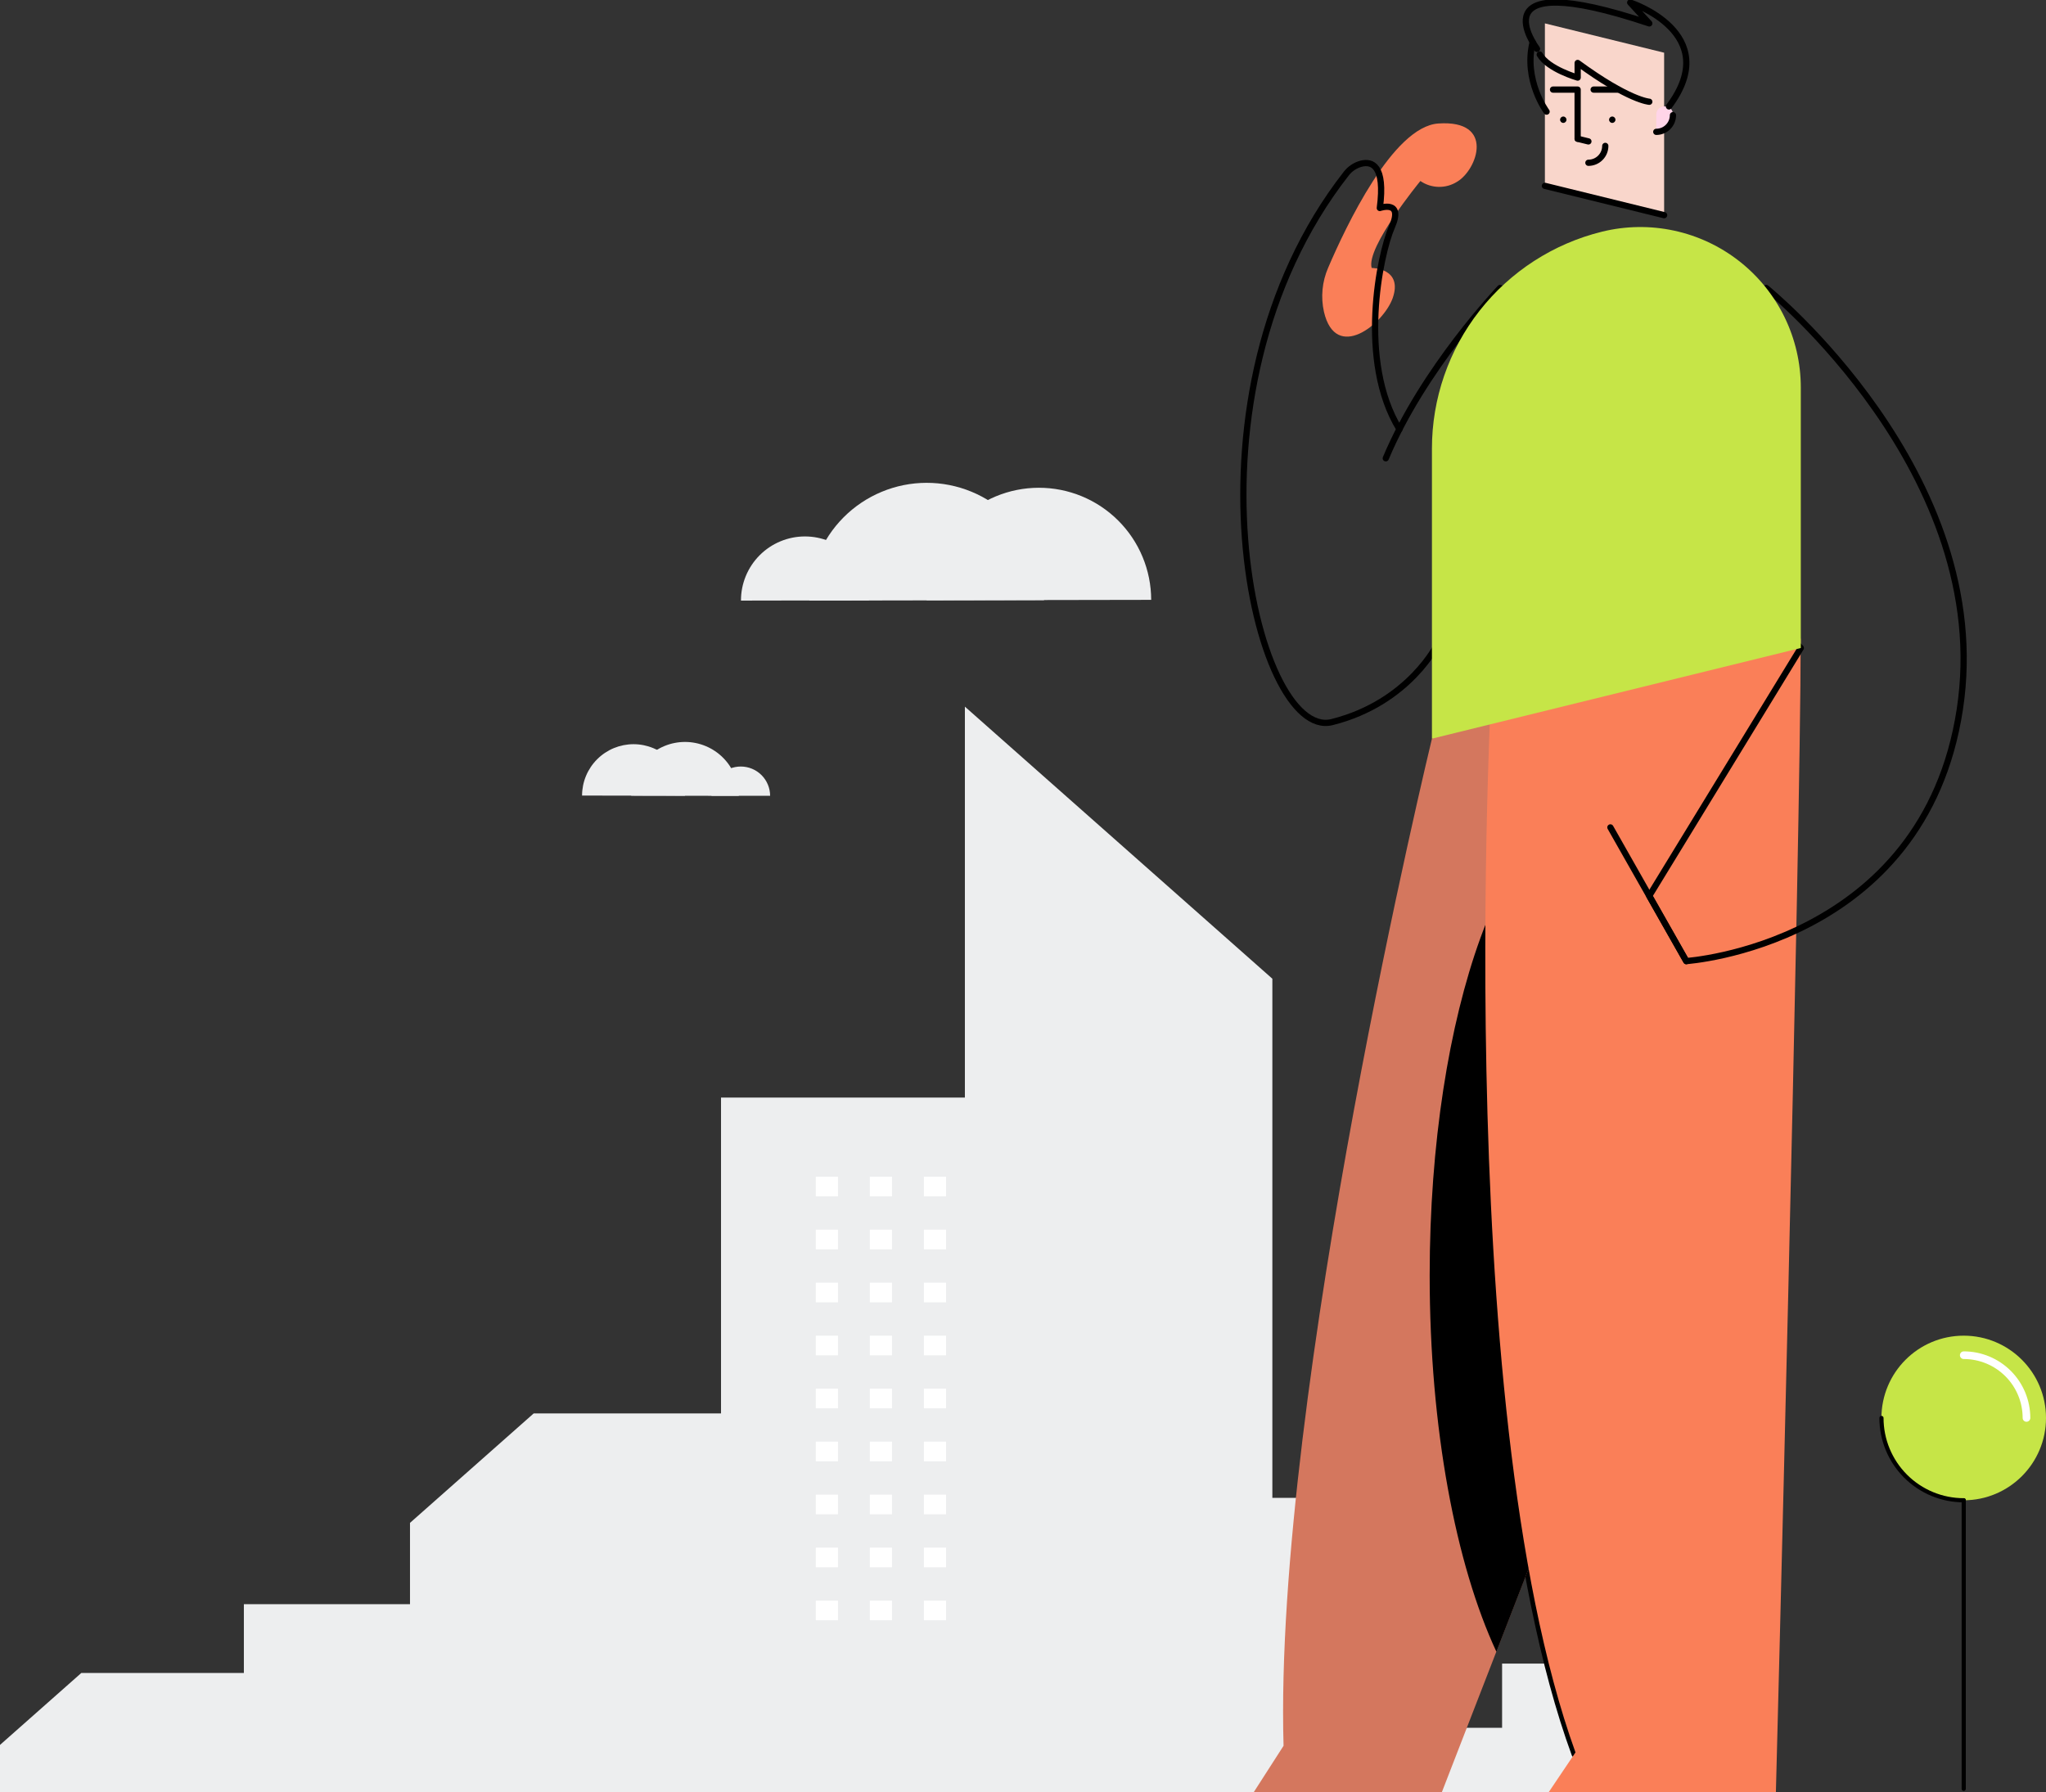 <svg
  width="492"
  height="431"
  viewBox="0 0 492 431"
  fill="none"
  xmlns="http://www.w3.org/2000/svg"
  class="hidden md:block absolute top-0 right-0 mt-35 mr-4"
>
  <rect x="0" y="0" width="492" height="431" fill="#333333" stroke="none"/>
  <g clip-path="url(#am)">
    <path
      d="M19.547 402.37H58.643V385.819H98.592V366.263L128.333 339.942H173.382V263.972H232.026V169.954L305.963 235.393V360.249H345.059V415.556H361.207V400.112H390.109V430.998H0V419.667L19.547 402.37Z"
      fill="#EDEEEF"
    />
    <path d="M227.505 283.007H222.166V287.733H227.505V283.007Z" fill="white" />
    <path d="M214.505 283.007H209.165V287.733H214.505V283.007Z" fill="white" />
    <path d="M201.511 283.007H196.172V287.733H201.511V283.007Z" fill="white" />
    <path d="M227.505 295.752H222.166V300.477H227.505V295.752Z" fill="white" />
    <path d="M214.505 295.752H209.165V300.477H214.505V295.752Z" fill="white" />
    <path d="M201.511 295.752H196.172V300.477H201.511V295.752Z" fill="white" />
    <path d="M227.505 308.496H222.166V313.222H227.505V308.496Z" fill="white" />
    <path d="M214.505 308.496H209.165V313.222H214.505V308.496Z" fill="white" />
    <path d="M201.511 308.496H196.172V313.222H201.511V308.496Z" fill="white" />
    <path d="M227.505 321.241H222.166V325.967H227.505V321.241Z" fill="white" />
    <path d="M214.505 321.241H209.165V325.967H214.505V321.241Z" fill="white" />
    <path d="M201.511 321.241H196.172V325.967H201.511V321.241Z" fill="white" />
    <path d="M227.505 333.986H222.166V338.712H227.505V333.986Z" fill="white" />
    <path d="M214.505 333.986H209.165V338.712H214.505V333.986Z" fill="white" />
    <path d="M201.511 333.986H196.172V338.712H201.511V333.986Z" fill="white" />
    <path d="M227.505 346.731H222.166V351.456H227.505V346.731Z" fill="white" />
    <path d="M214.505 346.731H209.165V351.456H214.505V346.731Z" fill="white" />
    <path d="M201.511 346.731H196.172V351.456H201.511V346.731Z" fill="white" />
    <path d="M227.505 359.475H222.166V364.201H227.505V359.475Z" fill="white" />
    <path d="M214.505 359.475H209.165V364.201H214.505V359.475Z" fill="white" />
    <path d="M201.511 359.475H196.172V364.201H201.511V359.475Z" fill="white" />
    <path d="M227.505 372.22H222.166V376.946H227.505V372.22Z" fill="white" />
    <path d="M214.505 372.22H209.165V376.946H214.505V372.22Z" fill="white" />
    <path d="M201.511 372.22H196.172V376.946H201.511V372.22Z" fill="white" />
    <path d="M227.505 384.965H222.166V389.691H227.505V384.965Z" fill="white" />
    <path d="M214.505 384.965H209.165V389.691H214.505V384.965Z" fill="white" />
    <path d="M201.511 384.965H196.172V389.691H201.511V384.965Z" fill="white" />
    <path
      d="M318.371 75.001C317.576 71.444 317.93 67.726 319.384 64.384C323.565 54.618 334.922 30.462 345.863 29.703C359.572 28.755 355.268 40.834 350.384 43.714C349.056 44.55 347.513 44.978 345.944 44.946C344.376 44.914 342.851 44.423 341.558 43.533C341.558 43.533 328.428 59.492 329.843 64.441C329.843 64.441 337.409 64.441 334.908 71.679C332.674 77.962 321.222 87.168 318.371 75.001Z"
      fill="#FA7F58"
    />
    <path
      d="M371.501 21.548V44.7L400.171 51.749V12.675L371.501 5.626V21.548Z"
      fill="#F9D6CB"
    />
    <path
      d="M387.7 29.56C388.124 29.56 388.467 29.216 388.467 28.792C388.467 28.369 388.124 28.025 387.7 28.025C387.276 28.025 386.933 28.369 386.933 28.792C386.933 29.216 387.276 29.56 387.7 29.56Z"
      fill="black"
    />
    <path
      d="M375.922 29.56C376.345 29.56 376.689 29.216 376.689 28.792C376.689 28.369 376.345 28.025 375.922 28.025C375.498 28.025 375.155 28.369 375.155 28.792C375.155 29.216 375.498 29.56 375.922 29.56Z"
      fill="black"
    />
    <path
      d="M379.372 33.364V21.548H373.454"
      stroke="black"
      stroke-width="1.5"
      stroke-linecap="round"
      stroke-linejoin="round"
    />
    <path
      d="M389.139 21.548H383.221"
      stroke="black"
      stroke-width="1.5"
      stroke-linecap="round"
      stroke-linejoin="round"
    />
    <path
      d="M398.284 27.572V31.675C399.341 31.675 400.355 31.258 401.105 30.514C401.856 29.77 402.283 28.759 402.292 27.702V27.341C402.053 24.84 398.284 25.101 398.284 27.572Z"
      fill="#FFD5E8"
    />
    <path
      d="M398.284 31.709C398.81 31.709 399.332 31.605 399.818 31.404C400.304 31.202 400.746 30.907 401.118 30.535C401.49 30.162 401.786 29.72 401.987 29.234C402.189 28.747 402.292 28.226 402.292 27.699"
      stroke="black"
      stroke-width="1.5"
      stroke-linecap="round"
      stroke-linejoin="round"
    />
    <path
      d="M381.962 39.149C383.039 39.149 384.071 38.721 384.832 37.96C385.593 37.199 386.021 36.166 386.021 35.089"
      stroke="black"
      stroke-width="1.5"
      stroke-linecap="round"
      stroke-linejoin="round"
    />
    <path
      d="M371.501 44.7L400.171 51.749"
      stroke="black"
      stroke-width="1.5"
      stroke-linecap="round"
      stroke-linejoin="round"
    />
    <path
      d="M379.38 33.373L381.963 34.011"
      stroke="black"
      stroke-width="1.5"
      stroke-linecap="round"
      stroke-linejoin="round"
    />
    <path
      d="M358.761 159.396C358.761 159.396 347.852 337.569 378.671 421.925"
      stroke="black"
      stroke-width="1.5"
      stroke-linecap="round"
      stroke-linejoin="round"
    />
    <path
      d="M396.606 24.472C396.606 24.472 391.744 24.204 379.38 15.143V18.66C379.38 18.66 372.283 16.634 370.257 13.117"
      stroke="black"
      stroke-width="1.5"
      stroke-linecap="round"
      stroke-linejoin="round"
    />
    <path
      d="M369.605 11.742C369.605 11.742 354.305 -8.522 396.605 5.627L392.011 0.611C392.011 0.611 414.589 7.921 401.336 25.596"
      stroke="black"
      stroke-width="1.5"
      stroke-linecap="round"
      stroke-linejoin="round"
    />
    <path
      d="M371.907 26.846C371.907 26.846 366.307 19.326 368.558 10.121"
      stroke="black"
      stroke-width="1.5"
      stroke-linecap="round"
      stroke-linejoin="round"
    />
    <path
      d="M308.655 419.877C306.232 334.955 344.336 177.664 344.336 177.664L395.057 139.799V306.376L346.733 431.001H301.507L308.655 419.877Z"
      fill="#D4775E"
    />
    <path
      d="M343.793 306.746C343.793 243.384 362.429 192.015 385.42 192.015C388.879 192.075 392.242 193.158 395.086 195.127V306.377L359.839 397.26C350.073 376.265 343.793 343.524 343.793 306.746Z"
      fill="black"
    />
    <path
      d="M359.029 157.173C359.029 157.173 348.176 336.547 378.854 421.468L372.445 430.99H427.048C427.048 430.99 433.009 202.837 433.009 153.595L359.029 157.173Z"
      fill="#FA7F58"
    />
    <path
      d="M424.719 69.263C424.719 69.263 479.926 113.837 471.28 170.585C462.635 227.332 405.497 231.146 405.497 231.146L396.598 215.463L433.039 155.846L398.312 120.315"
      stroke="black"
      stroke-width="1.5"
      stroke-linecap="round"
      stroke-linejoin="round"
    />
    <path
      d="M405.504 231.174L387.251 198.997"
      stroke="black"
      stroke-width="1.5"
      stroke-linecap="round"
      stroke-linejoin="round"
    />
    <path
      d="M360.729 69.263C360.729 69.263 342.273 88.601 333.237 110.226"
      stroke="black"
      stroke-width="1.5"
      stroke-linecap="round"
      stroke-linejoin="round"
    />
    <path
      d="M345.863 154.568C345.863 154.568 339.033 168.984 320.289 173.674C301.682 178.328 282.003 95.18 323.725 41.769C324.618 40.604 325.868 39.765 327.284 39.38C329.86 38.715 333.173 39.663 331.806 50.026C331.806 50.026 337.593 47.978 334.699 54.592C331.806 61.207 326.459 86.849 336.522 103.227"
      stroke="black"
      stroke-width="1.5"
      stroke-linecap="round"
      stroke-linejoin="round"
    />
    <path
      d="M433.039 93.211V155.849L344.336 177.655V107.902C344.335 95.882 348.364 84.209 355.777 74.749C363.19 65.289 373.561 58.59 385.229 55.721H385.225C390.908 54.323 396.835 54.236 402.557 55.467C408.278 56.698 413.645 59.214 418.252 62.826C422.858 66.437 426.583 71.05 429.145 76.314C431.706 81.578 433.038 87.356 433.039 93.21V93.211Z"
      fill="#C6E547"
    />
    <path
      d="M472.213 360.828C483.141 360.828 492 351.966 492 341.035C492 330.103 483.141 321.241 472.213 321.241C461.286 321.241 452.427 330.103 452.427 341.035C452.427 351.966 461.286 360.828 472.213 360.828Z"
      fill="#C6E547"
    />
    <path
      d="M452.434 341.035C452.434 346.284 454.519 351.319 458.229 355.031C461.94 358.743 466.973 360.828 472.221 360.828"
      stroke="black"
      stroke-linecap="round"
      stroke-linejoin="round"
    />
    <path
      d="M487.305 341.026C487.305 339.045 486.915 337.083 486.157 335.252C485.399 333.421 484.288 331.758 482.887 330.356C481.486 328.955 479.823 327.844 477.993 327.086C476.163 326.327 474.202 325.937 472.221 325.937"
      stroke="white"
      stroke-width="1.84"
      stroke-linecap="round"
      stroke-linejoin="round"
    />
    <path
      d="M472.213 360.821V430.226"
      stroke="black"
      stroke-linecap="round"
      stroke-linejoin="round"
    />
    <path
      d="M249.78 117.311C253.326 117.304 256.838 117.996 260.116 119.347C263.394 120.698 266.374 122.682 268.885 125.186C271.397 127.689 273.391 130.663 274.753 133.938C276.115 137.212 276.819 140.723 276.825 144.27L222.834 144.364C222.827 140.818 223.518 137.305 224.869 134.026C226.22 130.747 228.203 127.766 230.705 125.254C233.207 122.742 236.18 120.747 239.453 119.384C242.726 118.021 246.235 117.317 249.78 117.311Z"
      fill="#EDEEEF"
    />
    <path
      d="M193.546 129.02C195.567 129.016 197.569 129.411 199.438 130.181C201.307 130.952 203.006 132.083 204.438 133.511C205.869 134.938 207.006 136.634 207.782 138.501C208.559 140.368 208.96 142.37 208.963 144.392L178.18 144.45C178.175 142.427 178.569 140.423 179.338 138.553C180.108 136.682 181.239 134.982 182.666 133.549C184.093 132.116 185.789 130.978 187.655 130.201C189.522 129.424 191.524 129.022 193.546 129.019V129.02Z"
      fill="#EDEEEF"
    />
    <path
      d="M222.781 116.124C226.491 116.116 230.167 116.84 233.597 118.255C237.027 119.67 240.145 121.748 242.772 124.369C245.398 126.991 247.482 130.105 248.904 133.534C250.325 136.962 251.057 140.638 251.057 144.349L194.628 144.45C194.614 140.741 195.332 137.065 196.74 133.633C198.148 130.202 200.218 127.081 202.832 124.45C205.447 121.82 208.554 119.73 211.976 118.302C215.398 116.873 219.068 116.133 222.776 116.124H222.781Z"
      fill="#EDEEEF"
    />
    <path
      d="M152.367 178.986C149.085 178.98 145.935 180.279 143.61 182.595C141.285 184.912 139.974 188.057 139.967 191.34L164.716 191.383C164.72 188.101 163.421 184.952 161.106 182.628C158.79 180.303 155.647 178.994 152.367 178.986V178.986Z"
      fill="#EDEEEF"
    />
    <path
      d="M178.151 184.356C176.28 184.353 174.484 185.093 173.159 186.413C171.833 187.734 171.086 189.527 171.083 191.398H185.19C185.186 189.532 184.443 187.743 183.124 186.423C181.805 185.103 180.016 184.36 178.151 184.356V184.356Z"
      fill="#EDEEEF"
    />
    <path
      d="M164.745 178.444C163.046 178.441 161.362 178.773 159.791 179.421C158.219 180.069 156.791 181.021 155.587 182.221C154.383 183.421 153.427 184.847 152.774 186.417C152.121 187.987 151.784 189.67 151.781 191.37L177.659 191.413C177.665 187.98 176.308 184.686 173.886 182.254C171.465 179.822 168.177 178.452 164.745 178.444V178.444Z"
      fill="#EDEEEF"
    />
  </g>
  <defs>
    <clipPath id="am">
      <rect width="492" height="431" fill="white" />
    </clipPath>
  </defs>
</svg>
